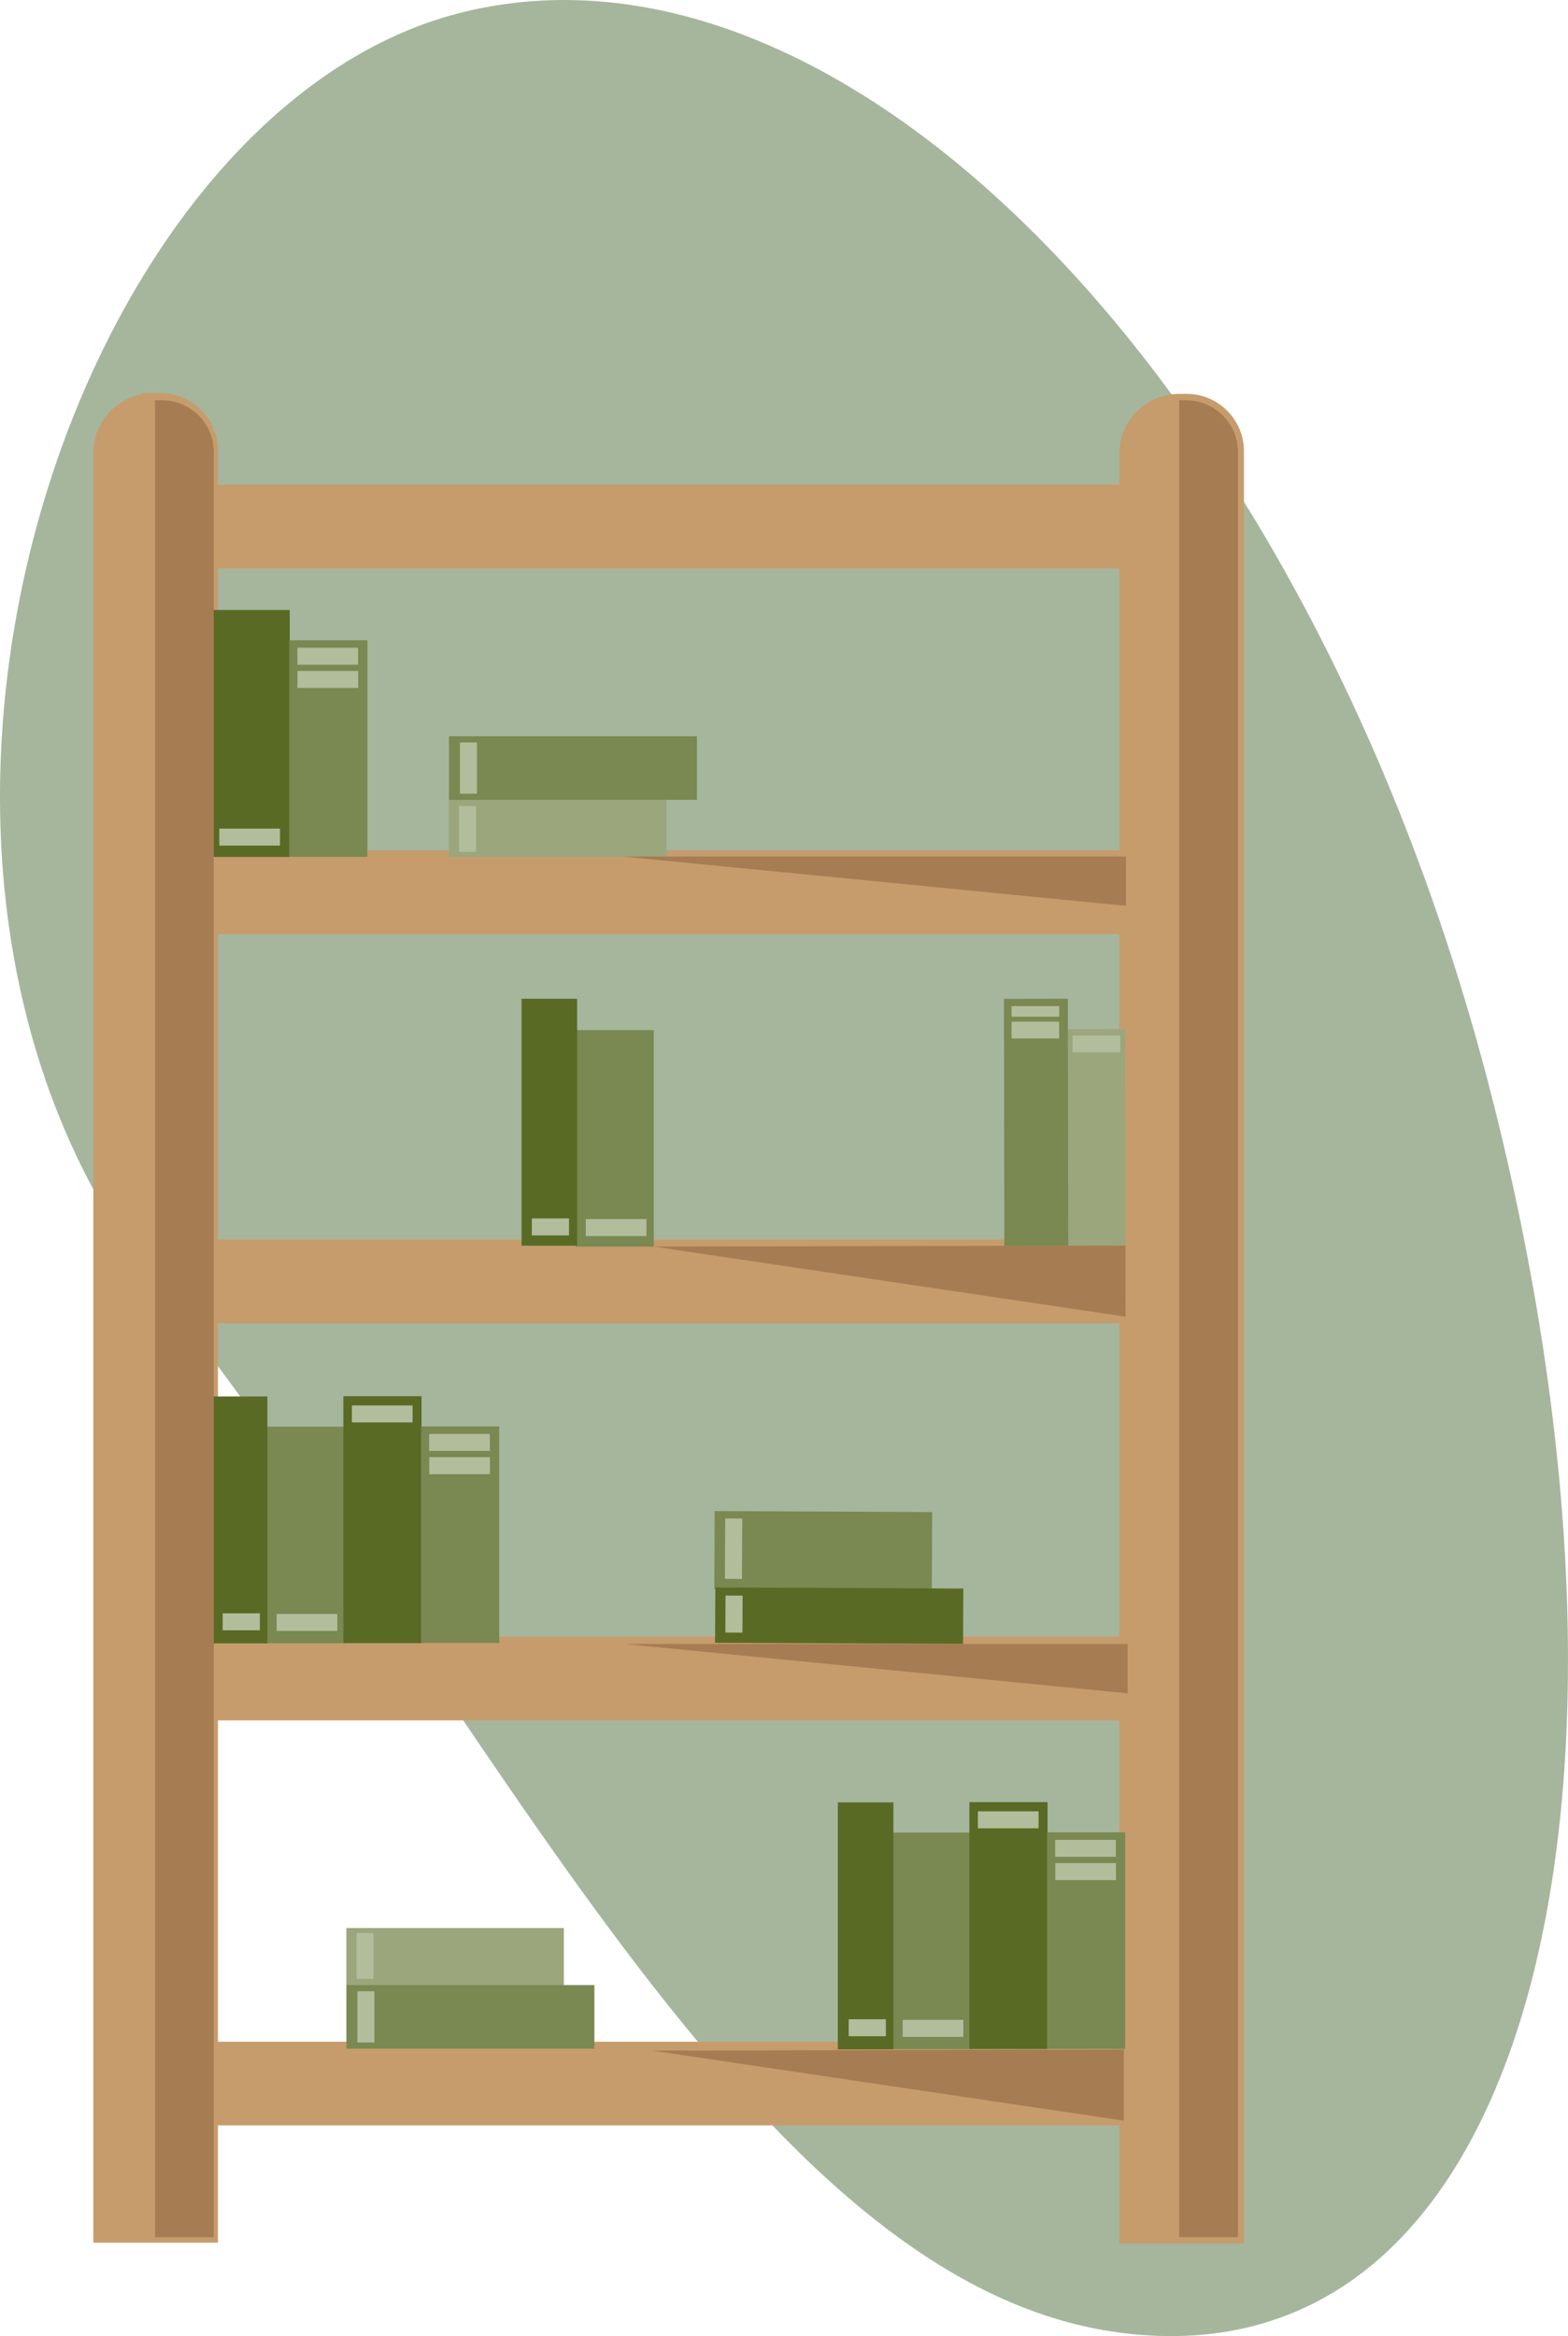 <svg width="145" height="216" viewBox="0 0 145 216" fill="none" xmlns="http://www.w3.org/2000/svg">
<g clip-path="url(#clip0_206_1661)">
<path opacity="0.5" d="M103.569 215.683C69.387 211.233 45.033 157.469 14.749 119.27C-16.55 79.789 6.349 10.358 42.554 1.19C78.76 -7.977 121.447 36.8 137.905 101.207C154.359 165.609 141.898 220.672 103.569 215.687V215.683Z" fill="#4D6F3D"/>
<path d="M14.171 37.34H14.835C17.218 37.34 19.156 39.268 19.156 41.641V206.367H9.632V41.862C9.632 39.368 11.665 37.344 14.171 37.344V37.34Z" fill="#C69C6D" stroke="#C69C6D" stroke-width="2" stroke-miterlimit="10"/>
<path d="M109.304 51.554V45.818L11.556 45.818V51.554L109.304 51.554Z" fill="#C69C6D" stroke="#C69C6D" stroke-width="2" stroke-miterlimit="10"/>
<path d="M108.24 121.347V115.611H10.492V121.347H108.24Z" fill="#C69C6D" stroke="#C69C6D" stroke-width="2" stroke-miterlimit="10"/>
<path d="M108.24 158.068V152.332H10.492V158.068H108.24Z" fill="#C69C6D" stroke="#C69C6D" stroke-width="2" stroke-miterlimit="10"/>
<path d="M108.612 195.519V189.783H10.865V195.519H108.612Z" fill="#C69C6D" stroke="#C69C6D" stroke-width="2" stroke-miterlimit="10"/>
<path d="M107.871 85.367V79.631H10.124V85.367H107.871Z" fill="#C69C6D" stroke="#C69C6D" stroke-width="2" stroke-miterlimit="10"/>
<path d="M109.049 37.416H109.713C112.096 37.416 114.034 39.344 114.034 41.717V206.443H104.51V41.934C104.51 39.44 106.543 37.416 109.049 37.416Z" fill="#C69C6D" stroke="#C69C6D" stroke-width="2" stroke-miterlimit="10"/>
<path d="M26.796 56.402H19.57V79.232H26.796V56.402Z" fill="#596A25"/>
<path d="M33.977 59.201H26.751V79.22H33.977V59.201Z" fill="#7A8851"/>
<path d="M61.624 79.233V73.904H41.513V79.233H61.624Z" fill="#9BA67C"/>
<path d="M64.453 73.955V68.074H41.518V73.955H64.453Z" fill="#7A8851"/>
<path d="M104.051 95.154L98.698 95.162L98.73 115.181L104.082 115.172L104.051 95.154Z" fill="#9BA67C"/>
<path d="M98.748 92.346L92.841 92.356L92.876 115.185L98.784 115.176L98.748 92.346Z" fill="#7A8851"/>
<path d="M60.459 95.244H53.233V115.263H60.459V95.244Z" fill="#7A8851"/>
<path d="M53.369 92.348H48.23V115.178H53.369V92.348Z" fill="#596A25"/>
<path d="M60.459 115.263L104.087 115.168L104.083 121.741L60.459 115.263Z" fill="#A67C52"/>
<path d="M60.3 189.603L103.928 189.508L103.924 196.081L60.3 189.603Z" fill="#A67C52"/>
<path d="M104.124 83.756L57.594 79.197H104.124V83.756Z" fill="#A67C52"/>
<path d="M25.891 76.615H20.279V78.186H25.891V76.615Z" fill="#B2BD9C"/>
<path d="M33.113 59.889H27.501V61.46H33.113V59.889Z" fill="#B2BD9C"/>
<path d="M42.532 68.649V73.389H44.11V68.649H42.532Z" fill="#B2BD9C"/>
<path d="M42.45 74.529V78.762H44.028V74.529H42.45Z" fill="#B2BD9C"/>
<path d="M59.782 112.719H54.17V114.29H59.782V112.719Z" fill="#B2BD9C"/>
<path d="M52.619 112.66H49.181V114.231H52.619V112.66Z" fill="#B2BD9C"/>
<path d="M97.948 93.027H93.545V94.005H97.948V93.027Z" fill="#B2BD9C"/>
<path d="M97.943 94.461H93.541V96.018H97.943V94.461Z" fill="#B2BD9C"/>
<path d="M103.592 95.738H99.189V97.296H103.592V95.738Z" fill="#B2BD9C"/>
<path d="M33.122 62.039H27.51V63.61H33.122V62.039Z" fill="#B2BD9C"/>
<path d="M31.926 131.914H24.7V151.933H31.926V131.914Z" fill="#7A8851"/>
<path d="M24.727 129.121H19.588V151.951H24.727V129.121Z" fill="#596A25"/>
<path d="M31.194 149.23H25.582V150.801H31.194V149.23Z" fill="#B2BD9C"/>
<path d="M24.031 149.172H20.593V150.743H24.031V149.172Z" fill="#B2BD9C"/>
<path d="M38.98 129.098H31.753V151.928H38.98V129.098Z" fill="#596A25"/>
<path d="M46.166 131.891H38.939V151.909H46.166V131.891Z" fill="#7A8851"/>
<path d="M45.297 132.584H39.685V134.155H45.297V132.584Z" fill="#B2BD9C"/>
<path d="M45.31 134.734H39.698V136.305H45.31V134.734Z" fill="#B2BD9C"/>
<path d="M38.152 129.949H32.54V131.52H38.152V129.949Z" fill="#B2BD9C"/>
<path d="M89.816 169.447H82.59V189.466H89.816V169.447Z" fill="#7A8851"/>
<path d="M82.617 166.654H77.478V189.484H82.617V166.654Z" fill="#596A25"/>
<path d="M89.084 186.764H83.472V188.335H89.084V186.764Z" fill="#B2BD9C"/>
<path d="M81.921 186.705H78.483V188.276H81.921V186.705Z" fill="#B2BD9C"/>
<path d="M96.87 166.627H89.643V189.457H96.87V166.627Z" fill="#596A25"/>
<path d="M104.055 169.426H96.829V189.444H104.055V169.426Z" fill="#7A8851"/>
<path d="M103.187 170.113H97.575V171.684H103.187V170.113Z" fill="#B2BD9C"/>
<path d="M103.2 172.268H97.588V173.838H103.2V172.268Z" fill="#B2BD9C"/>
<path d="M96.042 167.479H90.43V169.049H96.042V167.479Z" fill="#B2BD9C"/>
<path d="M32.031 178.267V183.596H52.141V178.267H32.031Z" fill="#9BA67C"/>
<path d="M32.031 183.545V189.426H54.966V183.545H32.031Z" fill="#7A8851"/>
<path d="M34.623 188.855V184.115H33.045V188.855H34.623Z" fill="#B2BD9C"/>
<path d="M34.541 182.971V178.738H32.963V182.971H34.541Z" fill="#B2BD9C"/>
<path d="M66.091 139.723L66.059 146.916L86.17 147.003L86.201 139.81L66.091 139.723Z" fill="#7A8851"/>
<path d="M66.147 146.781L66.125 151.896L89.059 151.996L89.082 146.881L66.147 146.781Z" fill="#596A25"/>
<path d="M67.061 140.4L67.036 145.986L68.614 145.993L68.639 140.407L67.061 140.4Z" fill="#B2BD9C"/>
<path d="M67.092 147.529L67.077 150.951L68.656 150.958L68.671 147.536L67.092 147.529Z" fill="#B2BD9C"/>
<path d="M104.283 156.569L57.749 152.006H104.283V156.569Z" fill="#A67C52"/>
<path d="M109.049 37.004H109.658C112.319 37.004 114.479 39.154 114.479 41.803V206.855H109.049V37.004Z" fill="#A67C52"/>
<path d="M14.339 37.004H14.949C17.609 37.004 19.77 39.154 19.77 41.803V206.855H14.339V37.004Z" fill="#A67C52"/>
</g>
<defs>
<clipPath id="clip0_206_1661">
<rect width="145" height="216" fill="white"/>
</clipPath>
</defs>
</svg>
